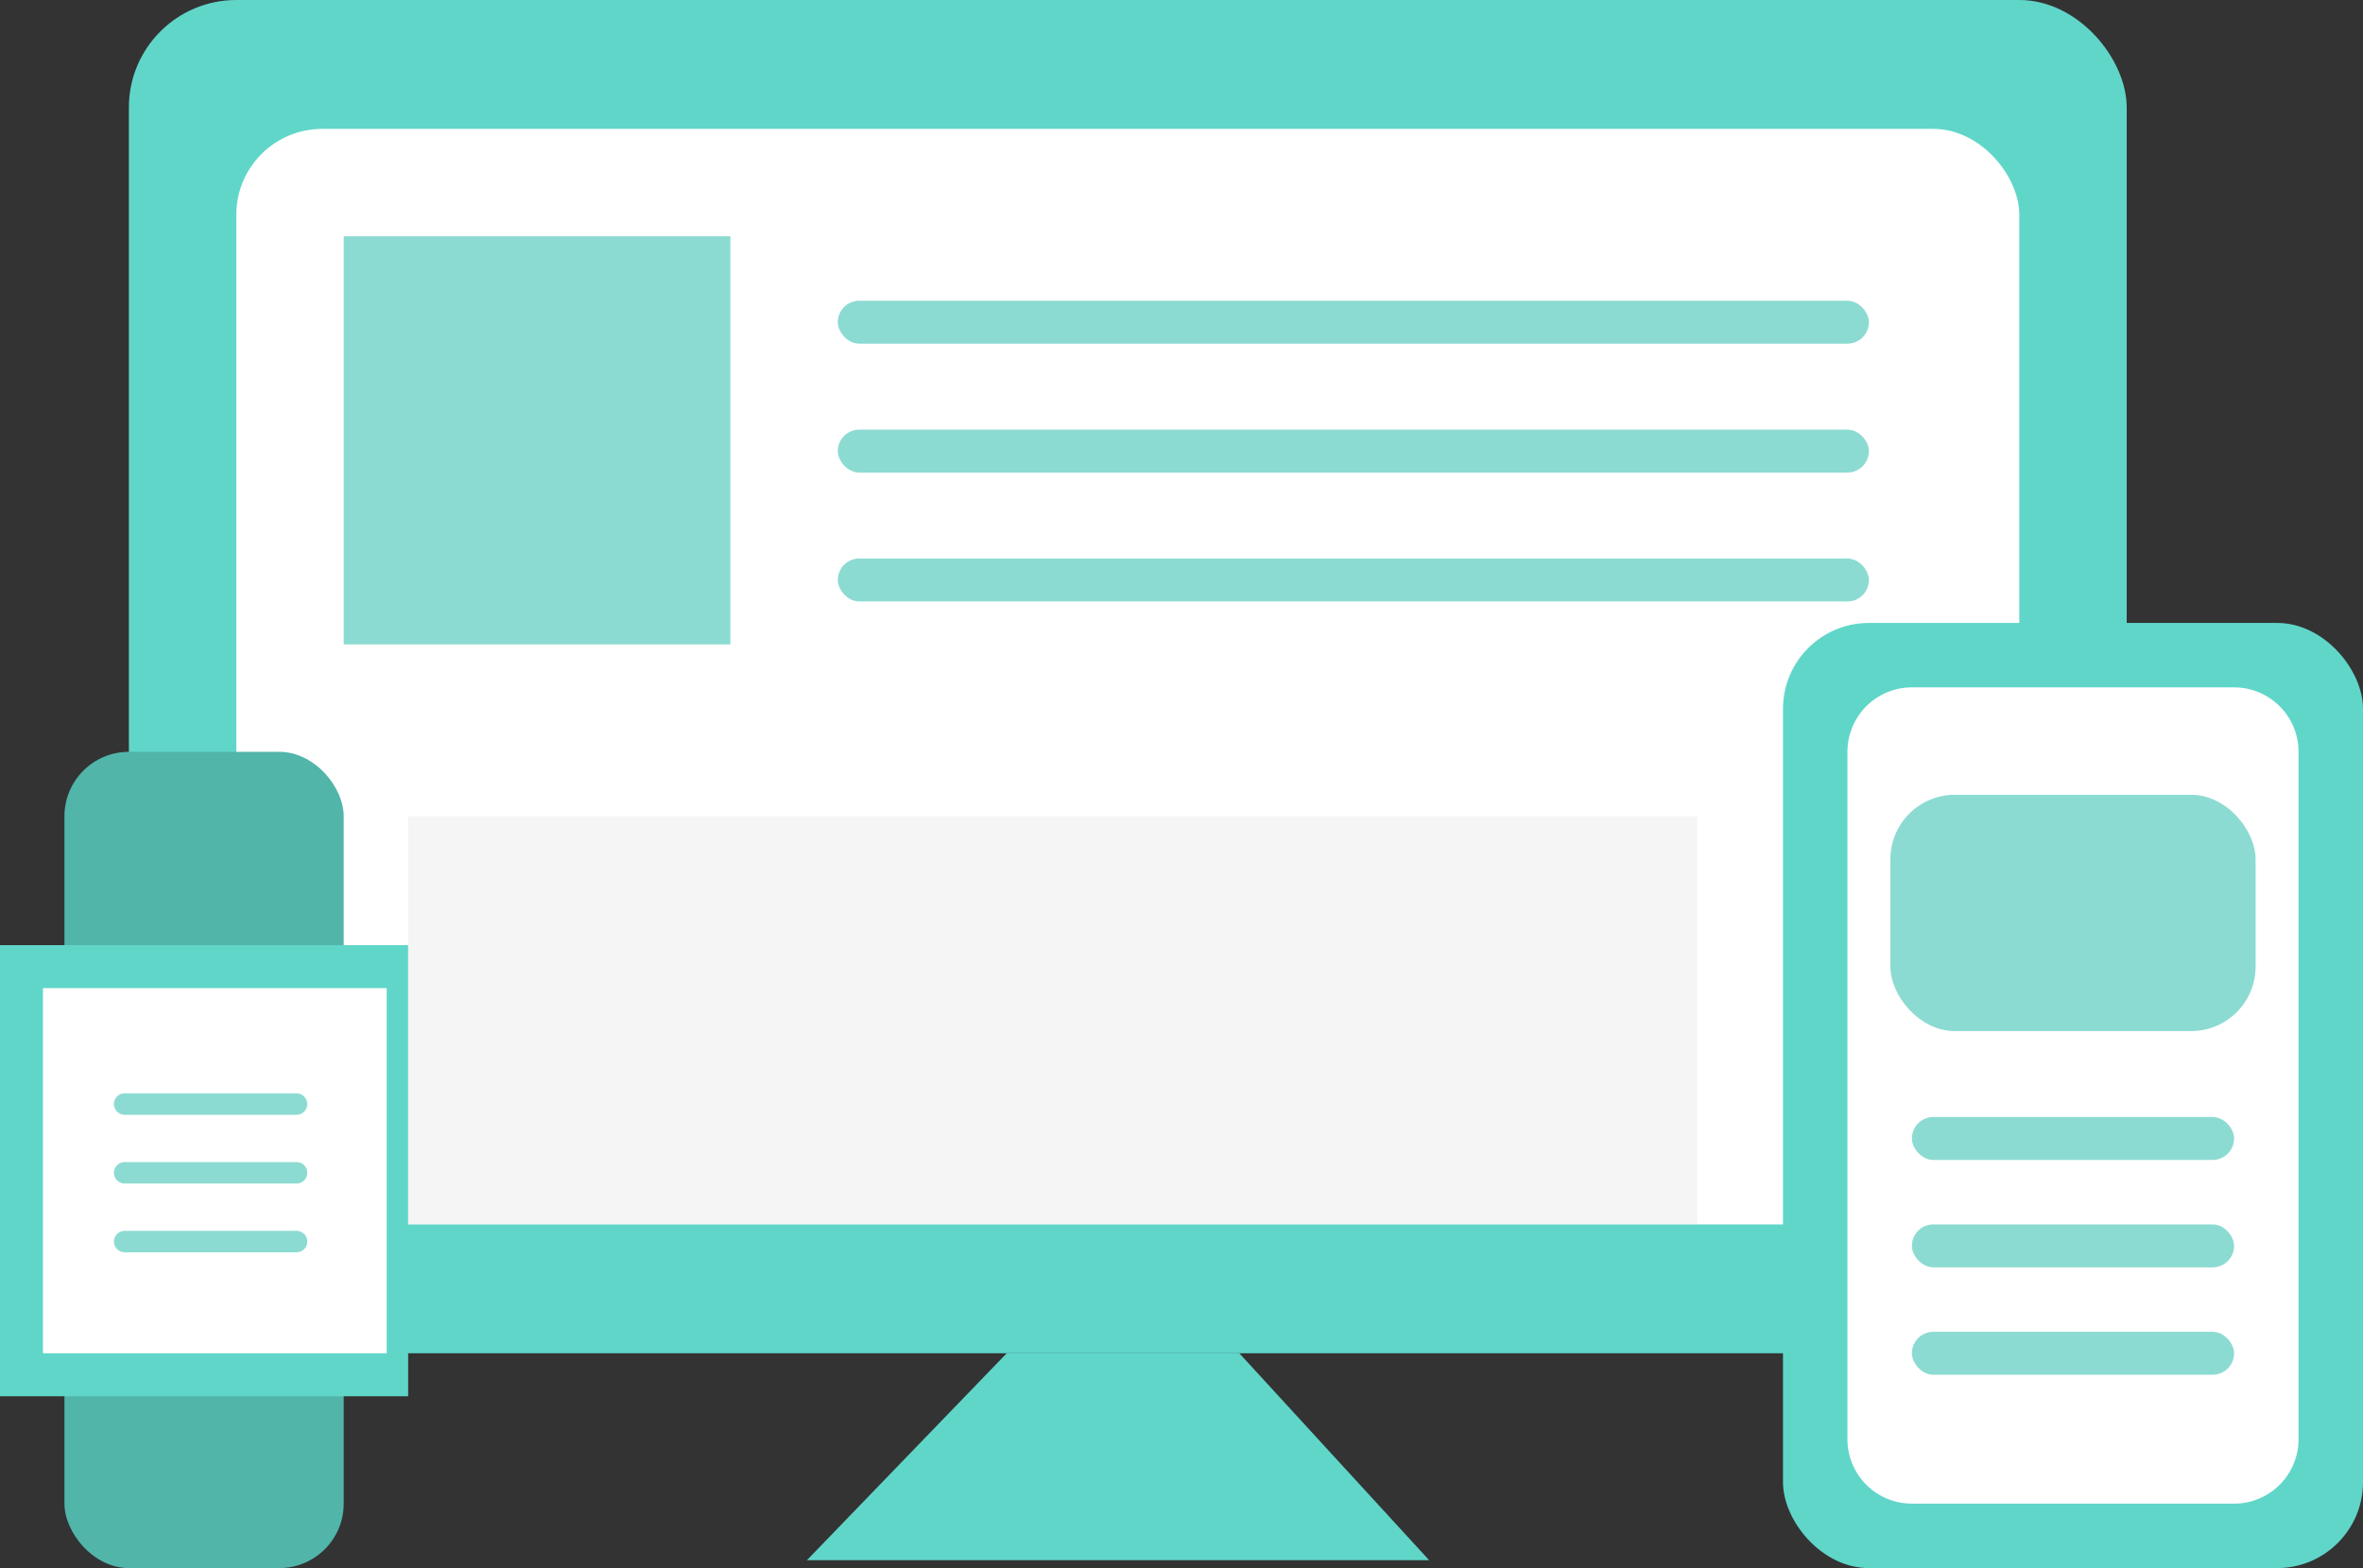 <svg xmlns="http://www.w3.org/2000/svg" width="110" height="73" viewBox="0 0 110 73">
  <rect x="0" y="0" width="110" height="73" fill="#333333" stroke="none"/>
  <g id="Group_5128" data-name="Group 5128" transform="translate(-347 -153)">
    <rect id="Rectangle_3762" data-name="Rectangle 3762" width="19" height="19" transform="translate(356 165)" fill="#fff"/>
    <rect id="Rectangle_3763" data-name="Rectangle 3763" width="44" height="2" transform="translate(379 168)" fill="#fff"/>
    <rect id="Rectangle_3764" data-name="Rectangle 3764" width="44" height="2" transform="translate(379 174)" fill="#fff"/>
    <rect id="Rectangle_3765" data-name="Rectangle 3765" width="44" height="2" transform="translate(379 180)" fill="#fff"/>
    <rect id="Rectangle_3758" data-name="Rectangle 3758" width="93" height="63" rx="5" transform="translate(353 153)" fill="#60d6c9"/>
    <rect id="Rectangle_3759" data-name="Rectangle 3759" width="83" height="51" rx="4" transform="translate(358 159)" fill="#fff"/>
    <path id="Path_8399" data-name="Path 8399" d="M3752.863-22357l-9.3,9.633h28.965l-8.836-9.633Z" transform="translate(-3359 22573)" fill="#60d6c9"/>
    <rect id="Rectangle_3761" data-name="Rectangle 3761" width="27" height="44" rx="4" transform="translate(430 182)" fill="#60d6c9"/>
    <path id="Path_8400" data-name="Path 8400" d="M3,0H18a3,3,0,0,1,3,3V35a3,3,0,0,1-3,3H3a3,3,0,0,1-3-3V3A3,3,0,0,1,3,0Z" transform="translate(433 185)" fill="#fff"/>
    <rect id="Rectangle_3767" data-name="Rectangle 3767" width="13" height="14" rx="3" transform="translate(350 188)" fill="#51b5aa"/>
    <rect id="Rectangle_3768" data-name="Rectangle 3768" width="13" height="13" rx="3" transform="translate(350 213)" fill="#51b5aa"/>
    <rect id="Rectangle_3766" data-name="Rectangle 3766" width="19" height="21" transform="translate(347 197)" fill="#60d6c9"/>
    <rect id="Rectangle_3769" data-name="Rectangle 3769" width="16" height="17" transform="translate(349 199)" fill="#fff"/>
    <rect id="Rectangle_3770" data-name="Rectangle 3770" width="18" height="19" transform="translate(363 164)" fill="#8cdbd2"/>
    <rect id="Rectangle_3778" data-name="Rectangle 3778" width="60" height="19" transform="translate(366 191)" fill="#e2e2e2" opacity="0.326"/>
    <rect id="Rectangle_3774" data-name="Rectangle 3774" width="17" height="11" rx="3" transform="translate(435 190)" fill="#8cdbd2"/>
    <rect id="Rectangle_3771" data-name="Rectangle 3771" width="48" height="2" rx="1" transform="translate(386 167)" fill="#8cdbd2"/>
    <rect id="Rectangle_3772" data-name="Rectangle 3772" width="48" height="2" rx="1" transform="translate(386 173)" fill="#8cdbd2"/>
    <rect id="Rectangle_3773" data-name="Rectangle 3773" width="48" height="2" rx="1" transform="translate(386 179)" fill="#8cdbd2"/>
    <rect id="Rectangle_3775" data-name="Rectangle 3775" width="15" height="2" rx="1" transform="translate(436 205)" fill="#8cdbd2"/>
    <rect id="Rectangle_3776" data-name="Rectangle 3776" width="15" height="2" rx="1" transform="translate(436 210)" fill="#8cdbd2"/>
    <rect id="Rectangle_3777" data-name="Rectangle 3777" width="15" height="2" rx="1" transform="translate(436 215)" fill="#8cdbd2"/>
    <line id="Line_853" data-name="Line 853" x2="8.001" transform="translate(352.803 204.398)" fill="none" stroke="#8cdbd2" stroke-linecap="round" stroke-width="1"/>
    <line id="Line_854" data-name="Line 854" x2="8.001" transform="translate(352.803 207.598)" fill="none" stroke="#8cdbd2" stroke-linecap="round" stroke-width="1"/>
    <line id="Line_855" data-name="Line 855" x2="8.001" transform="translate(352.803 210.799)" fill="none" stroke="#8cdbd2" stroke-linecap="round" stroke-width="1"/>
  </g>
</svg>
